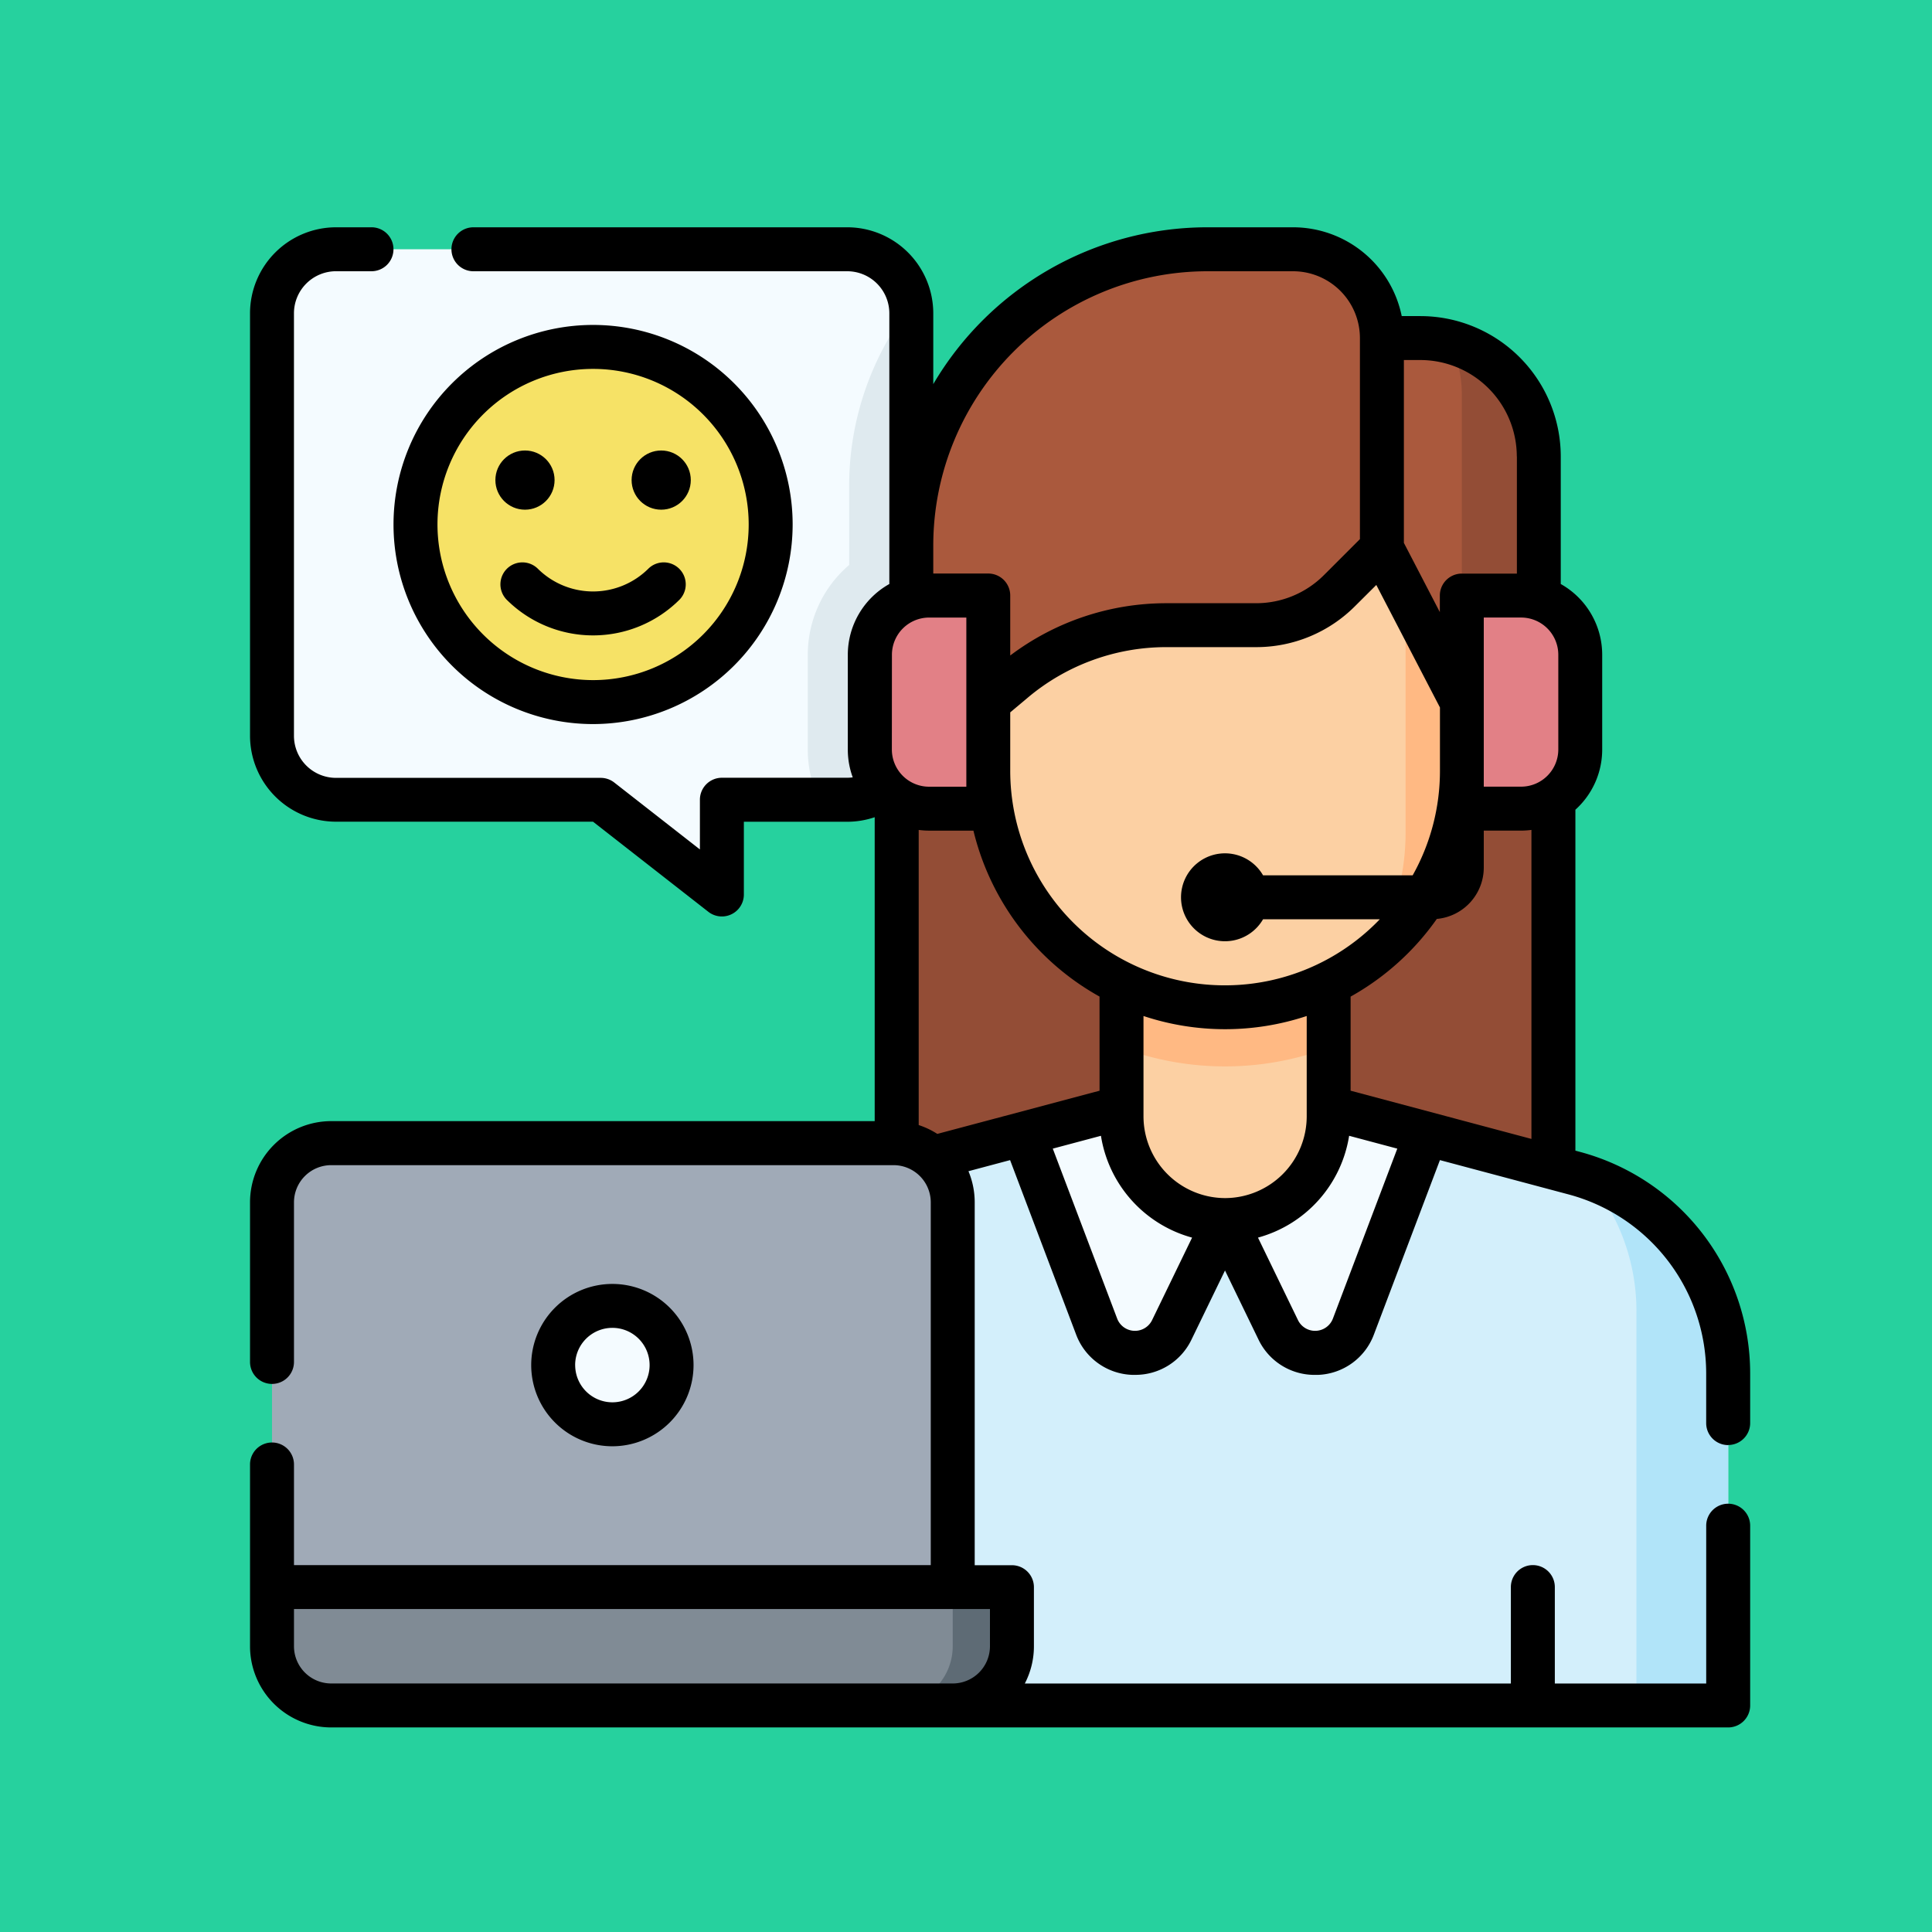 <svg xmlns="http://www.w3.org/2000/svg" width="85" height="85" viewBox="0 0 85 85">
  <g id="Grupo_96618" data-name="Grupo 96618" transform="translate(-285 -1626)">
    <rect id="Rectángulo_34163" data-name="Rectángulo 34163" width="85" height="85" transform="translate(285 1626)" fill="#26d19e"/>
    <g id="agente-de-servicio-al-cliente" transform="translate(296 1636)">
      <g id="Grupo_95837" data-name="Grupo 95837" transform="translate(0.967 0.967)">
        <g id="Grupo_95835" data-name="Grupo 95835">
          <path id="Trazado_128509" data-name="Trazado 128509" d="M10.316,7.5H32.811a2.816,2.816,0,0,1,2.816,2.816V28.9a2.816,2.816,0,0,1-2.816,2.816H27.293v4.169l-5.336-4.169H10.316A2.816,2.816,0,0,1,7.5,28.9V10.316A2.816,2.816,0,0,1,10.316,7.5Z" transform="translate(-7.5 -7.5)" fill="#f4fbff"/>
        </g>
        <g id="Grupo_95836" data-name="Grupo 95836" transform="translate(23.572 2.477)">
          <path id="Trazado_128510" data-name="Trazado 128510" d="M192.187,38.122a5.2,5.2,0,0,0-1.823,3.953v4.167a5.175,5.175,0,0,0,.494,2.212H192.1a2.816,2.816,0,0,0,2.816-2.816V27.052a2.836,2.836,0,0,0-.022-.34,12.956,12.956,0,0,0-2.709,7.941Z" transform="translate(-190.364 -26.712)" fill="#dfeaef"/>
        </g>
      </g>
      <g id="Grupo_95853" data-name="Grupo 95853" transform="translate(20.76 0.967)">
        <g id="Grupo_95838" data-name="Grupo 95838" transform="translate(7.689 24.481)">
          <path id="Trazado_128511" data-name="Trazado 128511" d="M220.695,197.411H249.59v17.97H220.695Z" transform="translate(-220.695 -197.411)" fill="#934d36"/>
        </g>
        <g id="Grupo_95839" data-name="Grupo 95839" transform="translate(0 37.763)">
          <path id="Trazado_128512" data-name="Trazado 128512" d="M187.739,300.447l10.813,2.883a9.115,9.115,0,0,1,6.767,8.807v14.613H161.045V312.138a9.115,9.115,0,0,1,6.767-8.807l10.813-2.883Z" transform="translate(-161.045 -300.447)" fill="#d3effb"/>
        </g>
        <g id="Grupo_95841" data-name="Grupo 95841" transform="translate(22.137 37.763)">
          <g id="Grupo_95840" data-name="Grupo 95840">
            <path id="Trazado_128513" data-name="Trazado 128513" d="M332.772,305.4l2.339,4.825a1.8,1.8,0,0,0,3.312-.148l3.21-8.477-4.3-1.148Z" transform="translate(-332.772 -300.448)" fill="#f4fbff"/>
          </g>
        </g>
        <g id="Grupo_95843" data-name="Grupo 95843" transform="translate(13.276 37.763)">
          <g id="Grupo_95842" data-name="Grupo 95842">
            <path id="Trazado_128514" data-name="Trazado 128514" d="M272.892,305.4l-2.339,4.825a1.8,1.8,0,0,1-3.312-.148l-3.21-8.477,4.3-1.148Z" transform="translate(-264.031 -300.448)" fill="#f4fbff"/>
          </g>
        </g>
        <g id="Grupo_95844" data-name="Grupo 95844" transform="translate(38.066 40.817)">
          <path id="Trazado_128515" data-name="Trazado 128515" d="M456.345,324.137a9.1,9.1,0,0,1,2.171,5.9v17.347h4.037V332.774A9.114,9.114,0,0,0,456.345,324.137Z" transform="translate(-456.345 -324.137)" fill="#b1e4f9"/>
        </g>
        <g id="Grupo_95845" data-name="Grupo 95845" transform="translate(17.579 32.163)">
          <path id="Trazado_128516" data-name="Trazado 128516" d="M297.417,263v-5.99h9.115V263a4.558,4.558,0,1,1-9.115,0Z" transform="translate(-297.417 -257.01)" fill="#fcd0a3"/>
        </g>
        <g id="Grupo_95846" data-name="Grupo 95846" transform="translate(17.579 32.163)">
          <path id="Trazado_128517" data-name="Trazado 128517" d="M297.417,259.974a13.02,13.02,0,0,0,9.115,0V257.01h-9.115v2.964Z" transform="translate(-297.417 -257.01)" fill="#ffb983"/>
        </g>
        <g id="Grupo_95847" data-name="Grupo 95847" transform="translate(11.719 12.11)">
          <path id="Trazado_128518" data-name="Trazado 128518" d="M251.959,101.445v10.82a10.417,10.417,0,1,0,20.835,0v-10.82Z" transform="translate(-251.959 -101.445)" fill="#fcd0a3"/>
        </g>
        <g id="Grupo_95848" data-name="Grupo 95848" transform="translate(28.489 12.11)">
          <path id="Trazado_128519" data-name="Trazado 128519" d="M386.112,112.265v-10.82h-2.474v13.543a10.365,10.365,0,0,1-1.591,5.531A10.4,10.4,0,0,0,386.112,112.265Z" transform="translate(-382.047 -101.445)" fill="#ffb983"/>
        </g>
        <g id="Grupo_95849" data-name="Grupo 95849" transform="translate(8.334)">
          <path id="Trazado_128520" data-name="Trazado 128520" d="M225.7,20.522A13.022,13.022,0,0,1,238.717,7.5h3.776a3.906,3.906,0,0,1,3.907,3.907h1.693a5.209,5.209,0,0,1,5.209,5.209V27.423h-3.386L246.4,20.652l-1.86,1.86a5.209,5.209,0,0,1-3.683,1.526h-3.949a10.417,10.417,0,0,0-6.694,2.436l-1.133.95H225.7v-6.9Z" transform="translate(-225.695 -7.5)" fill="#aa593d"/>
        </g>
        <g id="Grupo_95850" data-name="Grupo 95850" transform="translate(32.011 4.065)">
          <path id="Trazado_128521" data-name="Trazado 128521" d="M409.375,39.038a5.185,5.185,0,0,1,.543,2.315V54.765l-.066,0,.066.128,3.386-.13V44.088a5.211,5.211,0,0,0-3.928-5.05Z" transform="translate(-409.375 -39.038)" fill="#934d36"/>
        </g>
        <g id="Grupo_95851" data-name="Grupo 95851" transform="translate(32.554 15.235)">
          <path id="Trazado_128522" data-name="Trazado 128522" d="M416.19,135.065h-2.6v-9.376h2.6a2.6,2.6,0,0,1,2.6,2.6v4.167a2.6,2.6,0,0,1-2.6,2.6Z" transform="translate(-413.586 -125.689)" fill="#e28086"/>
        </g>
        <g id="Grupo_95852" data-name="Grupo 95852" transform="translate(6.511 15.235)">
          <path id="Trazado_128523" data-name="Trazado 128523" d="M214.157,135.065h2.6v-9.376h-2.6a2.6,2.6,0,0,0-2.6,2.6v4.167a2.6,2.6,0,0,0,2.6,2.6Z" transform="translate(-211.553 -125.689)" fill="#e28086"/>
        </g>
      </g>
      <g id="Grupo_95858" data-name="Grupo 95858" transform="translate(0.967 40.292)">
        <g id="Grupo_95854" data-name="Grupo 95854">
          <path id="Trazado_128524" data-name="Trazado 128524" d="M37.45,332.1H7.5V315.173a2.6,2.6,0,0,1,2.6-2.6H34.845a2.6,2.6,0,0,1,2.6,2.6Z" transform="translate(-7.5 -312.569)" fill="#a0aab7"/>
        </g>
        <g id="Grupo_95855" data-name="Grupo 95855" transform="translate(12.371 7.162)">
          <circle id="Elipse_5872" data-name="Elipse 5872" cx="2.604" cy="2.604" r="2.604" fill="#f4fbff"/>
        </g>
        <g id="Grupo_95856" data-name="Grupo 95856" transform="translate(0 19.533)">
          <path id="Trazado_128525" data-name="Trazado 128525" d="M7.5,464.094H40.054v2.6a2.6,2.6,0,0,1-2.6,2.6H10.1a2.6,2.6,0,0,1-2.6-2.6Z" transform="translate(-7.5 -464.094)" fill="#808b95"/>
        </g>
        <g id="Grupo_95857" data-name="Grupo 95857" transform="translate(27.345 19.533)">
          <path id="Trazado_128526" data-name="Trazado 128526" d="M222.238,464.094v2.6a2.6,2.6,0,0,1-2.6,2.6h2.6a2.6,2.6,0,0,0,2.6-2.6v-2.6Z" transform="translate(-219.634 -464.094)" fill="#5e6b75"/>
        </g>
      </g>
      <g id="Grupo_95860" data-name="Grupo 95860" transform="translate(7.281 5.263)">
        <g id="Grupo_95859" data-name="Grupo 95859">
          <circle id="Elipse_5873" data-name="Elipse 5873" cx="7.813" cy="7.813" r="7.813" fill="#f6e266"/>
        </g>
      </g>
      <g id="Grupo_95861" data-name="Grupo 95861" transform="translate(0 0)">
        <path id="Trazado_128527" data-name="Trazado 128527" d="M65.033,53.574A.967.967,0,0,0,66,52.607V50.42a10.094,10.094,0,0,0-7.484-9.741l-.205-.055v-15a3.563,3.563,0,0,0,1.179-2.649V18.806a3.573,3.573,0,0,0-1.823-3.112V10.082a6.182,6.182,0,0,0-6.175-6.175h-.822A4.882,4.882,0,0,0,45.891,0H42.115A14,14,0,0,0,30.06,6.9V3.783A3.788,3.788,0,0,0,26.277,0H9.829a.967.967,0,0,0,0,1.934H26.277a1.852,1.852,0,0,1,1.85,1.85V15.694A3.573,3.573,0,0,0,26.3,18.807v4.167a3.555,3.555,0,0,0,.217,1.227,1.892,1.892,0,0,1-.244.017H20.76a.967.967,0,0,0-.967.967v2.187l-3.774-2.949a.967.967,0,0,0-.6-.2H3.783a1.851,1.851,0,0,1-1.85-1.849V3.783a1.852,1.852,0,0,1,1.85-1.85H5.313A.967.967,0,1,0,5.313,0H3.783A3.788,3.788,0,0,0,0,3.783V22.369a3.787,3.787,0,0,0,3.783,3.782H15.091l5.074,3.965a.967.967,0,0,0,1.562-.762v-3.2h4.551a3.781,3.781,0,0,0,1.205-.2V39.325H3.571A3.575,3.575,0,0,0,0,42.9v7.02a.967.967,0,0,0,1.934,0V42.9a1.639,1.639,0,0,1,1.637-1.638H28.312A1.639,1.639,0,0,1,29.95,42.9V58.858H1.934V54.431a.967.967,0,0,0-1.934,0v8A3.575,3.575,0,0,0,3.571,66H65.033A.967.967,0,0,0,66,65.033V57.124a.967.967,0,0,0-1.934,0v6.943H57.406V59.825a.967.967,0,0,0-1.934,0v4.242H34.088a3.548,3.548,0,0,0,.4-1.637v-2.6a.967.967,0,0,0-.967-.967H31.883V42.9a3.55,3.55,0,0,0-.275-1.372l1.832-.488,2.9,7.661a2.734,2.734,0,0,0,2.468,1.787c.044,0,.088,0,.131,0a2.731,2.731,0,0,0,2.487-1.562l1.469-3.03,1.469,3.03a2.731,2.731,0,0,0,2.486,1.563l.131,0A2.734,2.734,0,0,0,49.451,48.7l2.9-7.66,5.665,1.511a8.159,8.159,0,0,1,6.049,7.873v2.187a.967.967,0,0,0,.967.967ZM32.554,62.429a1.639,1.639,0,0,1-1.638,1.637H3.571a1.639,1.639,0,0,1-1.637-1.637V60.791H32.554ZM56.377,40.108l-7.956-2.122V33.847a11.469,11.469,0,0,0,3.793-3.418,2.271,2.271,0,0,0,2.066-2.259V26.544h1.638a3.573,3.573,0,0,0,.459-.031ZM42.9,42.711a3.6,3.6,0,0,1-3.591-3.591V34.7a11.391,11.391,0,0,0,7.181,0v4.42A3.6,3.6,0,0,1,42.9,42.711Zm-5.524-4.724-7.138,1.9a3.559,3.559,0,0,0-.819-.389V26.514a3.6,3.6,0,0,0,.459.031h1.949a11.427,11.427,0,0,0,5.548,7.3Zm-9.135-19.18a1.639,1.639,0,0,1,1.637-1.637h1.637v7.442H29.875a1.639,1.639,0,0,1-1.637-1.637Zm21.311-3.071,2.8,5.39V23.9a9.391,9.391,0,0,1-1.2,4.61H44.569a1.934,1.934,0,1,0,0,1.934h5.137A9.444,9.444,0,0,1,33.446,23.9V21.341l.787-.66a9.466,9.466,0,0,1,6.073-2.21h3.949a6.136,6.136,0,0,0,4.367-1.809Zm6.37,1.433a1.639,1.639,0,0,1,1.637,1.637v4.167a1.639,1.639,0,0,1-1.637,1.637H54.28V17.169Zm-.185-7.087v5.154H53.314a.967.967,0,0,0-.967.967v.728l-1.582-3.047V5.84h.726a4.247,4.247,0,0,1,4.242,4.242ZM42.115,1.934h3.776a2.943,2.943,0,0,1,2.94,2.94v8.845l-1.577,1.577a4.215,4.215,0,0,1-3,1.243H40.306a11.4,11.4,0,0,0-6.86,2.3V16.2a.967.967,0,0,0-.967-.967H30.06V13.989A12.068,12.068,0,0,1,42.115,1.934ZM39.687,48.08a.838.838,0,0,1-1.537-.069l-2.832-7.476,2.119-.565a5.54,5.54,0,0,0,4.01,4.48Zm7.956-.069a.838.838,0,0,1-1.537.069l-1.76-3.63a5.54,5.54,0,0,0,4.01-4.48l2.119.565Z" transform="translate(0 0)"/>
        <path id="Trazado_128528" data-name="Trazado 128528" d="M103.108,364.2a3.571,3.571,0,1,0-3.571,3.571A3.575,3.575,0,0,0,103.108,364.2Zm-5.209,0a1.638,1.638,0,1,1,1.638,1.637A1.639,1.639,0,0,1,97.9,364.2Z" transform="translate(-83.595 -314.141)"/>
        <path id="Trazado_128529" data-name="Trazado 128529" d="M93.225,115.861a.967.967,0,0,0-1.368-1.366,3.453,3.453,0,0,1-4.89,0,.967.967,0,0,0-1.368,1.366,5.387,5.387,0,0,0,7.626,0Z" transform="translate(-74.319 -99.488)"/>
        <path id="Trazado_128530" data-name="Trazado 128530" d="M66.54,42.108a8.78,8.78,0,1,0-8.78,8.78A8.79,8.79,0,0,0,66.54,42.108Zm-15.626,0a6.846,6.846,0,1,1,6.846,6.846A6.854,6.854,0,0,1,50.914,42.108Z" transform="translate(-42.667 -29.032)"/>
        <circle id="Elipse_5874" data-name="Elipse 5874" cx="1.302" cy="1.302" r="1.302" transform="translate(10.795 9.82)"/>
        <circle id="Elipse_5875" data-name="Elipse 5875" cx="1.302" cy="1.302" r="1.302" transform="translate(16.788 9.82)"/>
      </g>
    </g>
  </g>
</svg>
